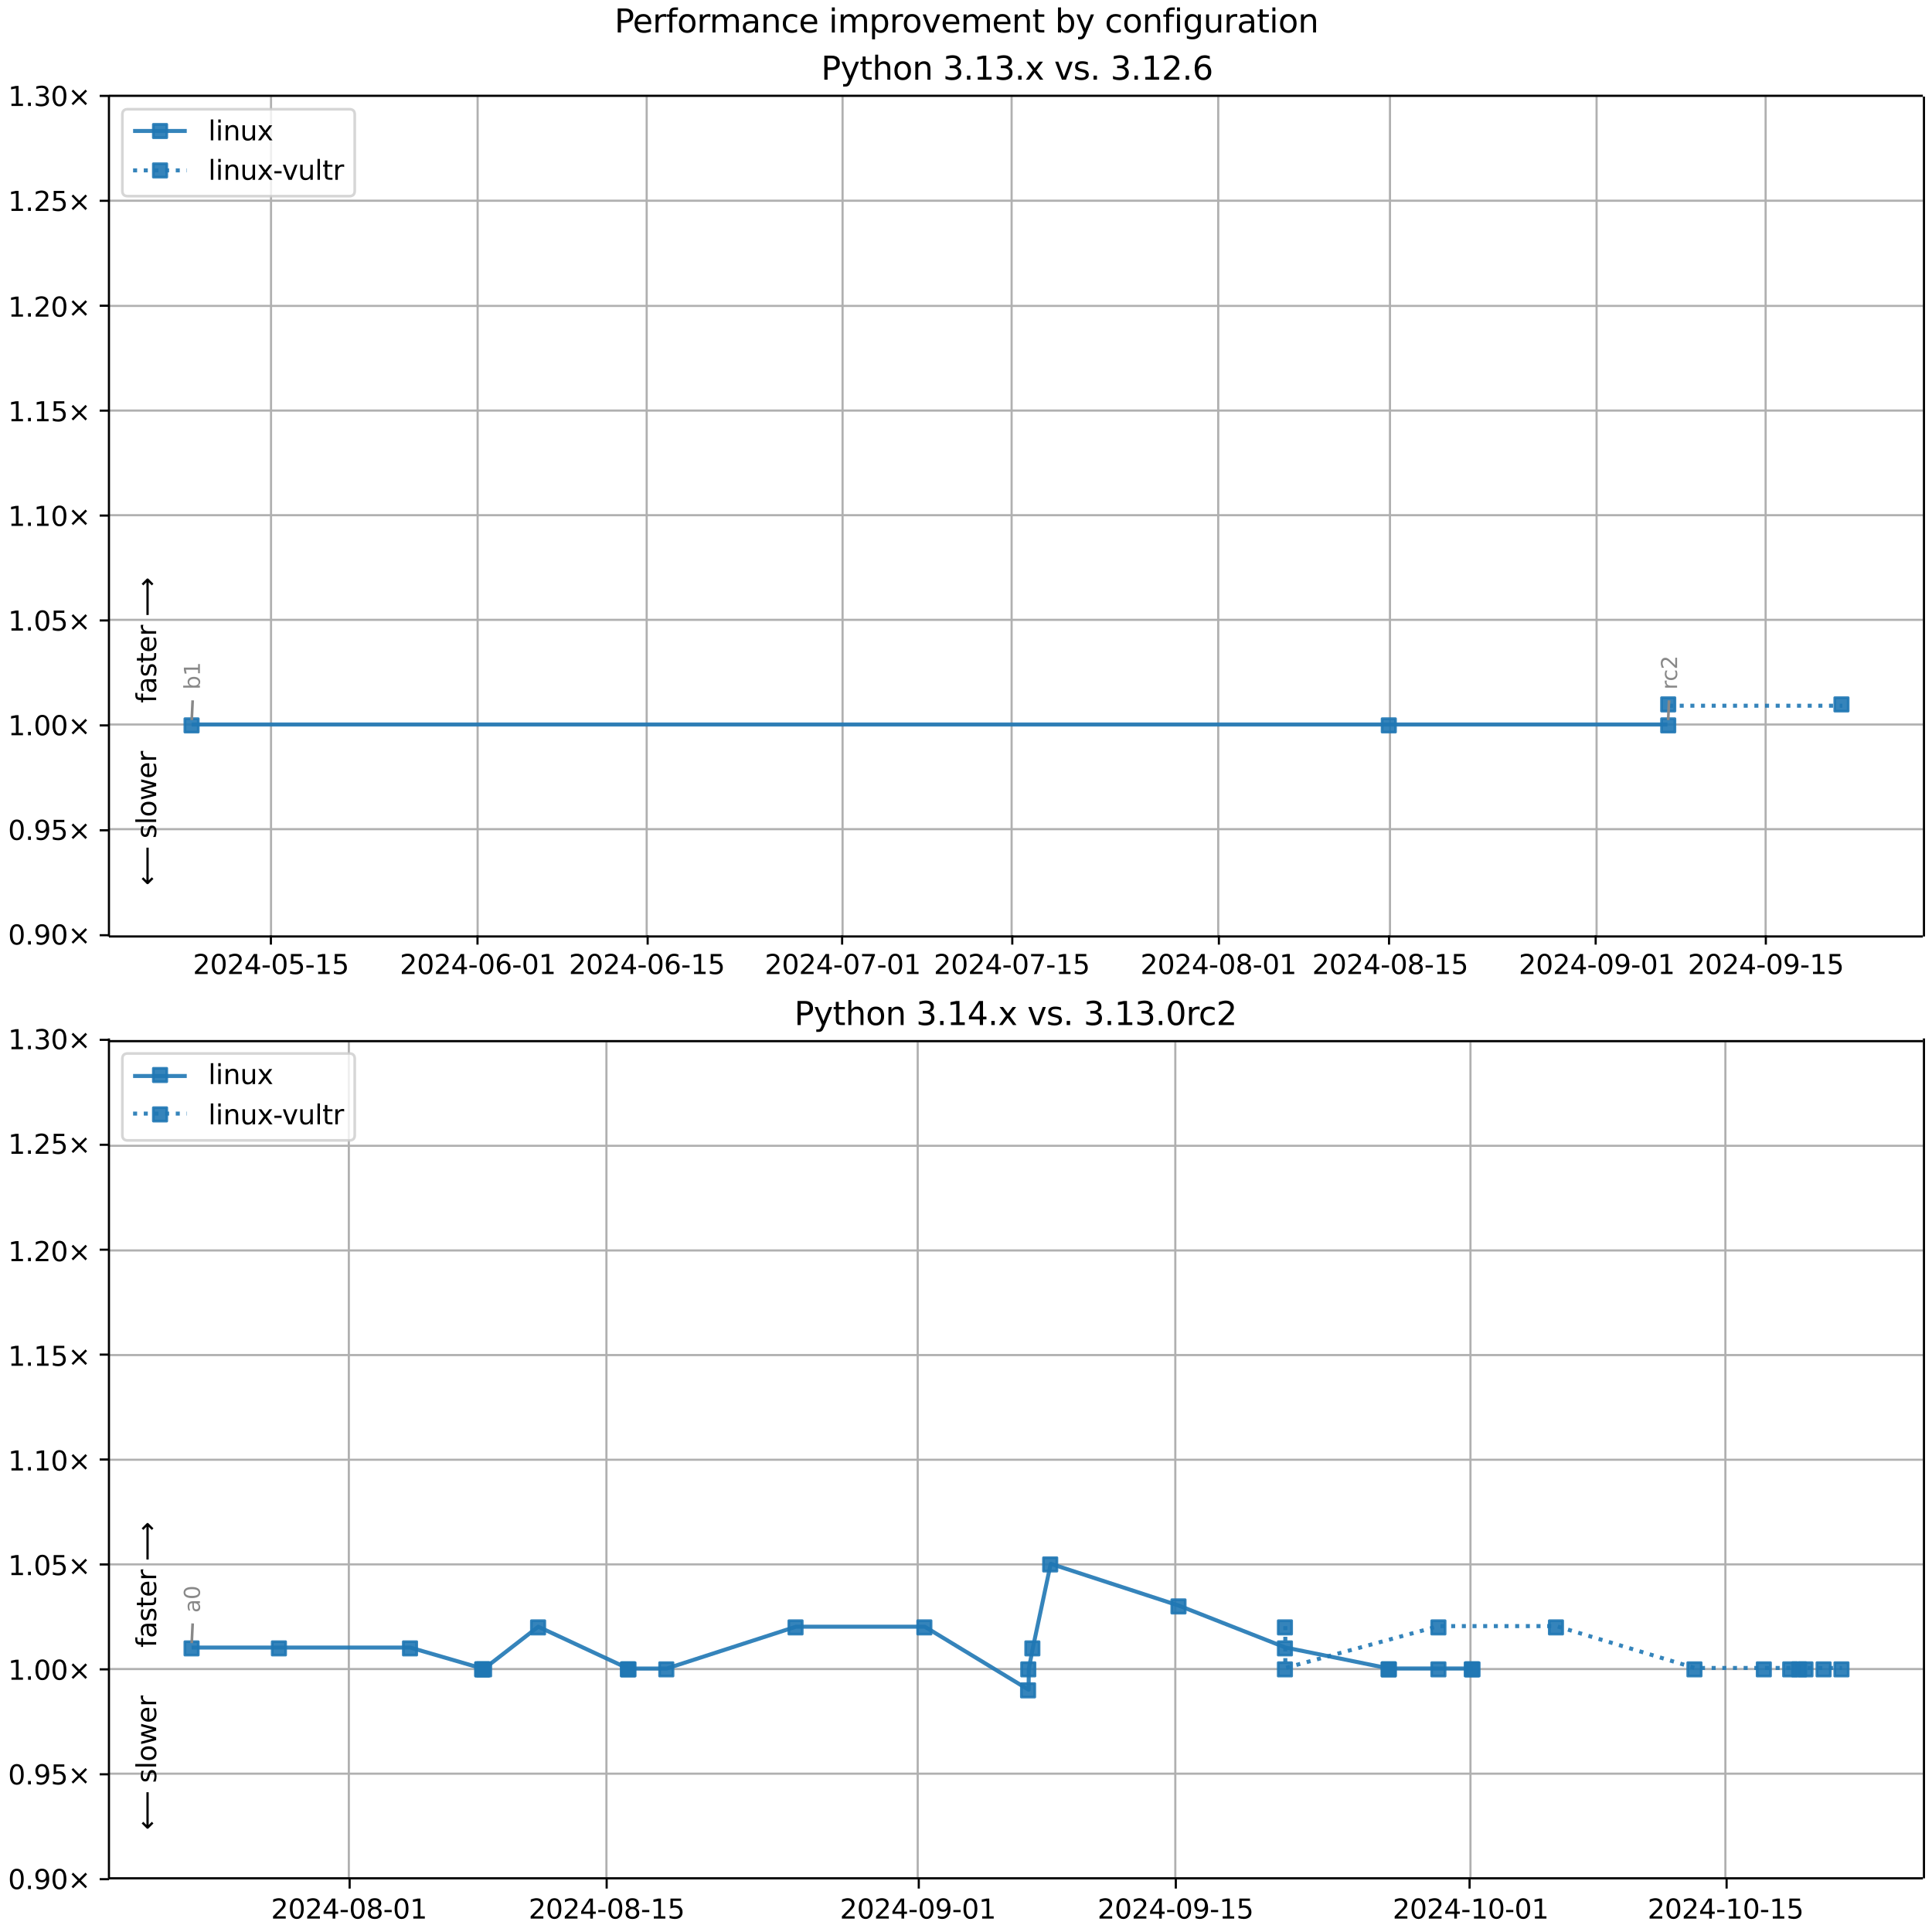 <?xml version="1.0" encoding="UTF-8"?>
<!DOCTYPE svg  PUBLIC '-//W3C//DTD SVG 1.1//EN'  'http://www.w3.org/Graphics/SVG/1.1/DTD/svg11.dtd'>
<svg width="720pt" height="720pt" version="1.1" viewBox="0 0 720 720" xmlns="http://www.w3.org/2000/svg" xmlns:xlink="http://www.w3.org/1999/xlink">
<defs>
<style type="text/css">*{stroke-linejoin: round; stroke-linecap: butt}</style>
</defs>
<path d="m0 720h720v-720h-720z" fill="#fff"/>
<path d="m40.6 349h676v-313h-676z" fill="#fff"/>
<path d="m101 349v-313" clip-path="url(#g)" fill="none" stroke="#b0b0b0" stroke-linecap="square" stroke-width=".8"/>
<defs>
<path id="m" d="m0 0v3.5" stroke="#000" stroke-width=".8"/>
</defs>
<use x="100.953" y="348.529" stroke="#000000" stroke-width=".8" xlink:href="#m"/>
<g transform="translate(71.9 363) scale(.1 -.1)">
<defs>
<path id="d" transform="scale(.016)" d="m1228 531h2203v-531h-2962v531q359 372 979 998 621 627 780 809 303 340 423 576 121 236 121 464 0 372-261 606-261 235-680 235-297 0-627-103-329-103-704-313v638q381 153 712 231 332 78 607 78 725 0 1156-363 431-362 431-968 0-288-108-546-107-257-392-607-78-91-497-524-418-433-1181-1211z"/>
<path id="a" transform="scale(.016)" d="m2034 4250q-487 0-733-480-245-479-245-1442 0-959 245-1439 246-480 733-480 491 0 736 480 246 480 246 1439 0 963-246 1442-245 480-736 480zm0 500q785 0 1199-621 414-620 414-1801 0-1178-414-1799-414-620-1199-620-784 0-1198 620-414 621-414 1799 0 1181 414 1801 414 621 1198 621z"/>
<path id="l" transform="scale(.016)" d="m2419 4116-1594-2491h1594v2491zm-166 550h794v-3041h666v-525h-666v-1100h-628v1100h-2106v609l1940 2957z"/>
<path id="e" transform="scale(.016)" d="m313 2009h1684v-512h-1684v512z"/>
<path id="k" transform="scale(.016)" d="m691 4666h2478v-532h-1900v-1143q137 47 274 70 138 23 276 23 781 0 1237-428 457-428 457-1159 0-753-469-1171-469-417-1322-417-294 0-599 50-304 50-629 150v635q281-153 581-228t634-75q541 0 856 284 316 284 316 772 0 487-316 771-315 285-856 285-253 0-505-56-251-56-513-175v2344z"/>
<path id="c" transform="scale(.016)" d="m794 531h1031v3560l-1122-225v575l1116 225h631v-4135h1031v-531h-2687v531z"/>
</defs>
<use xlink:href="#d"/>
<use x="63.623" xlink:href="#a"/>
<use x="127.246" xlink:href="#d"/>
<use x="190.869" xlink:href="#l"/>
<use x="254.492" xlink:href="#e"/>
<use x="290.576" xlink:href="#a"/>
<use x="354.199" xlink:href="#k"/>
<use x="417.822" xlink:href="#e"/>
<use x="453.906" xlink:href="#c"/>
<use x="517.529" xlink:href="#k"/>
</g>
<path d="m178 349v-313" clip-path="url(#g)" fill="none" stroke="#b0b0b0" stroke-linecap="square" stroke-width=".8"/>
<use x="177.953" y="348.529" stroke="#000000" stroke-width=".8" xlink:href="#m"/>
<g transform="translate(149 363) scale(.1 -.1)">
<defs>
<path id="ah" transform="scale(.016)" d="m2113 2584q-425 0-674-291-248-290-248-796 0-503 248-796 249-292 674-292t673 292q248 293 248 796 0 506-248 796-248 291-673 291zm1253 1979v-575q-238 112-480 171-242 60-480 60-625 0-955-422-329-422-376-1275 184 272 462 417 279 145 613 145 703 0 1111-427 408-426 408-1160 0-719-425-1154-425-434-1131-434-810 0-1238 620-428 621-428 1799 0 1106 525 1764t1409 658q238 0 480-47t505-140z"/>
</defs>
<use xlink:href="#d"/>
<use x="63.623" xlink:href="#a"/>
<use x="127.246" xlink:href="#d"/>
<use x="190.869" xlink:href="#l"/>
<use x="254.492" xlink:href="#e"/>
<use x="290.576" xlink:href="#a"/>
<use x="354.199" xlink:href="#ah"/>
<use x="417.822" xlink:href="#e"/>
<use x="453.906" xlink:href="#a"/>
<use x="517.529" xlink:href="#c"/>
</g>
<path d="m241 349v-313" clip-path="url(#g)" fill="none" stroke="#b0b0b0" stroke-linecap="square" stroke-width=".8"/>
<use x="241.365" y="348.529" stroke="#000000" stroke-width=".8" xlink:href="#m"/>
<g transform="translate(212 363) scale(.1 -.1)">
<use xlink:href="#d"/>
<use x="63.623" xlink:href="#a"/>
<use x="127.246" xlink:href="#d"/>
<use x="190.869" xlink:href="#l"/>
<use x="254.492" xlink:href="#e"/>
<use x="290.576" xlink:href="#a"/>
<use x="354.199" xlink:href="#ah"/>
<use x="417.822" xlink:href="#e"/>
<use x="453.906" xlink:href="#c"/>
<use x="517.529" xlink:href="#k"/>
</g>
<path d="m314 349v-313" clip-path="url(#g)" fill="none" stroke="#b0b0b0" stroke-linecap="square" stroke-width=".8"/>
<use x="313.835" y="348.529" stroke="#000000" stroke-width=".8" xlink:href="#m"/>
<g transform="translate(285 363) scale(.1 -.1)">
<defs>
<path id="al" transform="scale(.016)" d="m525 4666h3e3v-269l-1694-4397h-659l1594 4134h-2241v532z"/>
</defs>
<use xlink:href="#d"/>
<use x="63.623" xlink:href="#a"/>
<use x="127.246" xlink:href="#d"/>
<use x="190.869" xlink:href="#l"/>
<use x="254.492" xlink:href="#e"/>
<use x="290.576" xlink:href="#a"/>
<use x="354.199" xlink:href="#al"/>
<use x="417.822" xlink:href="#e"/>
<use x="453.906" xlink:href="#a"/>
<use x="517.529" xlink:href="#c"/>
</g>
<path d="m377 349v-313" clip-path="url(#g)" fill="none" stroke="#b0b0b0" stroke-linecap="square" stroke-width=".8"/>
<use x="377.247" y="348.529" stroke="#000000" stroke-width=".8" xlink:href="#m"/>
<g transform="translate(348 363) scale(.1 -.1)">
<use xlink:href="#d"/>
<use x="63.623" xlink:href="#a"/>
<use x="127.246" xlink:href="#d"/>
<use x="190.869" xlink:href="#l"/>
<use x="254.492" xlink:href="#e"/>
<use x="290.576" xlink:href="#a"/>
<use x="354.199" xlink:href="#al"/>
<use x="417.822" xlink:href="#e"/>
<use x="453.906" xlink:href="#c"/>
<use x="517.529" xlink:href="#k"/>
</g>
<path d="m454 349v-313" clip-path="url(#g)" fill="none" stroke="#b0b0b0" stroke-linecap="square" stroke-width=".8"/>
<use x="454.247" y="348.529" stroke="#000000" stroke-width=".8" xlink:href="#m"/>
<g transform="translate(425 363) scale(.1 -.1)">
<defs>
<path id="ad" transform="scale(.016)" d="m2034 2216q-450 0-708-241-257-241-257-662 0-422 257-663 258-241 708-241t709 242q260 243 260 662 0 421-258 662-257 241-711 241zm-631 268q-406 100-633 378-226 279-226 679 0 559 398 884 399 325 1092 325 697 0 1094-325t397-884q0-400-227-679-226-278-629-378 456-106 710-416 255-309 255-755 0-679-414-1042-414-362-1186-362-771 0-1186 362-414 363-414 1042 0 446 256 755 257 310 713 416zm-231 997q0-362 226-565 227-203 636-203 407 0 636 203 230 203 230 565 0 363-230 566-229 203-636 203-409 0-636-203-226-203-226-566z"/>
</defs>
<use xlink:href="#d"/>
<use x="63.623" xlink:href="#a"/>
<use x="127.246" xlink:href="#d"/>
<use x="190.869" xlink:href="#l"/>
<use x="254.492" xlink:href="#e"/>
<use x="290.576" xlink:href="#a"/>
<use x="354.199" xlink:href="#ad"/>
<use x="417.822" xlink:href="#e"/>
<use x="453.906" xlink:href="#a"/>
<use x="517.529" xlink:href="#c"/>
</g>
<path d="m518 349v-313" clip-path="url(#g)" fill="none" stroke="#b0b0b0" stroke-linecap="square" stroke-width=".8"/>
<use x="517.659" y="348.529" stroke="#000000" stroke-width=".8" xlink:href="#m"/>
<g transform="translate(489 363) scale(.1 -.1)">
<use xlink:href="#d"/>
<use x="63.623" xlink:href="#a"/>
<use x="127.246" xlink:href="#d"/>
<use x="190.869" xlink:href="#l"/>
<use x="254.492" xlink:href="#e"/>
<use x="290.576" xlink:href="#a"/>
<use x="354.199" xlink:href="#ad"/>
<use x="417.822" xlink:href="#e"/>
<use x="453.906" xlink:href="#c"/>
<use x="517.529" xlink:href="#k"/>
</g>
<path d="m595 349v-313" clip-path="url(#g)" fill="none" stroke="#b0b0b0" stroke-linecap="square" stroke-width=".8"/>
<use x="594.659" y="348.529" stroke="#000000" stroke-width=".8" xlink:href="#m"/>
<g transform="translate(566 363) scale(.1 -.1)">
<defs>
<path id="t" transform="scale(.016)" d="m703 97v575q238-113 481-172 244-59 479-59 625 0 954 420 330 420 377 1277-181-269-460-413-278-144-615-144-700 0-1108 423-408 424-408 1159 0 718 425 1152 425 435 1131 435 810 0 1236-621 427-620 427-1801 0-1103-524-1761-523-658-1407-658-238 0-482 47-243 47-506 141zm1256 1978q425 0 673 290 249 291 249 798 0 503-249 795-248 292-673 292t-673-292-248-795q0-507 248-798 248-290 673-290z"/>
</defs>
<use xlink:href="#d"/>
<use x="63.623" xlink:href="#a"/>
<use x="127.246" xlink:href="#d"/>
<use x="190.869" xlink:href="#l"/>
<use x="254.492" xlink:href="#e"/>
<use x="290.576" xlink:href="#a"/>
<use x="354.199" xlink:href="#t"/>
<use x="417.822" xlink:href="#e"/>
<use x="453.906" xlink:href="#a"/>
<use x="517.529" xlink:href="#c"/>
</g>
<path d="m658 349v-313" clip-path="url(#g)" fill="none" stroke="#b0b0b0" stroke-linecap="square" stroke-width=".8"/>
<use x="658.071" y="348.529" stroke="#000000" stroke-width=".8" xlink:href="#m"/>
<g transform="translate(629 363) scale(.1 -.1)">
<use xlink:href="#d"/>
<use x="63.623" xlink:href="#a"/>
<use x="127.246" xlink:href="#d"/>
<use x="190.869" xlink:href="#l"/>
<use x="254.492" xlink:href="#e"/>
<use x="290.576" xlink:href="#a"/>
<use x="354.199" xlink:href="#t"/>
<use x="417.822" xlink:href="#e"/>
<use x="453.906" xlink:href="#c"/>
<use x="517.529" xlink:href="#k"/>
</g>
<path d="m40.6 349h676" clip-path="url(#g)" fill="none" stroke="#b0b0b0" stroke-linecap="square" stroke-width=".8"/>
<defs>
<path id="i" d="m0 0h-3.5" stroke="#000" stroke-width=".8"/>
</defs>
<use x="40.646" y="348.529" stroke="#000000" stroke-width=".8" xlink:href="#i"/>
<g transform="translate(3 352) scale(.1 -.1)">
<defs>
<path id="f" transform="scale(.016)" d="m684 794h660v-794h-660v794z"/>
<path id="j" transform="scale(.016)" d="m4488 3438-1429-1435 1429-1428-372-378-1435 1434-1434-1434-369 378 1425 1428-1425 1435 369 378 1434-1435 1435 1435 372-378z"/>
</defs>
<use xlink:href="#a"/>
<use x="63.623" xlink:href="#f"/>
<use x="95.41" xlink:href="#t"/>
<use x="159.033" xlink:href="#a"/>
<use x="222.656" xlink:href="#j"/>
</g>
<path d="m40.6 309h676" clip-path="url(#g)" fill="none" stroke="#b0b0b0" stroke-linecap="square" stroke-width=".8"/>
<use x="40.646" y="309.429" stroke="#000000" stroke-width=".8" xlink:href="#i"/>
<g transform="translate(3 313) scale(.1 -.1)">
<use xlink:href="#a"/>
<use x="63.623" xlink:href="#f"/>
<use x="95.41" xlink:href="#t"/>
<use x="159.033" xlink:href="#k"/>
<use x="222.656" xlink:href="#j"/>
</g>
<path d="m40.6 270h676" clip-path="url(#g)" fill="none" stroke="#b0b0b0" stroke-linecap="square" stroke-width=".8"/>
<use x="40.646" y="270.33" stroke="#000000" stroke-width=".8" xlink:href="#i"/>
<g transform="translate(3 274) scale(.1 -.1)">
<use xlink:href="#c"/>
<use x="63.623" xlink:href="#f"/>
<use x="95.41" xlink:href="#a"/>
<use x="159.033" xlink:href="#a"/>
<use x="222.656" xlink:href="#j"/>
</g>
<path d="m40.6 231h676" clip-path="url(#g)" fill="none" stroke="#b0b0b0" stroke-linecap="square" stroke-width=".8"/>
<use x="40.646" y="231.23" stroke="#000000" stroke-width=".8" xlink:href="#i"/>
<g transform="translate(3 235) scale(.1 -.1)">
<use xlink:href="#c"/>
<use x="63.623" xlink:href="#f"/>
<use x="95.41" xlink:href="#a"/>
<use x="159.033" xlink:href="#k"/>
<use x="222.656" xlink:href="#j"/>
</g>
<path d="m40.6 192h676" clip-path="url(#g)" fill="none" stroke="#b0b0b0" stroke-linecap="square" stroke-width=".8"/>
<use x="40.646" y="192.131" stroke="#000000" stroke-width=".8" xlink:href="#i"/>
<g transform="translate(3 196) scale(.1 -.1)">
<use xlink:href="#c"/>
<use x="63.623" xlink:href="#f"/>
<use x="95.41" xlink:href="#c"/>
<use x="159.033" xlink:href="#a"/>
<use x="222.656" xlink:href="#j"/>
</g>
<path d="m40.6 153h676" clip-path="url(#g)" fill="none" stroke="#b0b0b0" stroke-linecap="square" stroke-width=".8"/>
<use x="40.646" y="153.031" stroke="#000000" stroke-width=".8" xlink:href="#i"/>
<g transform="translate(3 157) scale(.1 -.1)">
<use xlink:href="#c"/>
<use x="63.623" xlink:href="#f"/>
<use x="95.41" xlink:href="#c"/>
<use x="159.033" xlink:href="#k"/>
<use x="222.656" xlink:href="#j"/>
</g>
<path d="m40.6 114h676" clip-path="url(#g)" fill="none" stroke="#b0b0b0" stroke-linecap="square" stroke-width=".8"/>
<use x="40.646" y="113.932" stroke="#000000" stroke-width=".8" xlink:href="#i"/>
<g transform="translate(3 118) scale(.1 -.1)">
<use xlink:href="#c"/>
<use x="63.623" xlink:href="#f"/>
<use x="95.41" xlink:href="#d"/>
<use x="159.033" xlink:href="#a"/>
<use x="222.656" xlink:href="#j"/>
</g>
<path d="m40.6 74.8h676" clip-path="url(#g)" fill="none" stroke="#b0b0b0" stroke-linecap="square" stroke-width=".8"/>
<use x="40.646" y="74.832" stroke="#000000" stroke-width=".8" xlink:href="#i"/>
<g transform="translate(3 78.6) scale(.1 -.1)">
<use xlink:href="#c"/>
<use x="63.623" xlink:href="#f"/>
<use x="95.41" xlink:href="#d"/>
<use x="159.033" xlink:href="#k"/>
<use x="222.656" xlink:href="#j"/>
</g>
<path d="m40.6 35.7h676" clip-path="url(#g)" fill="none" stroke="#b0b0b0" stroke-linecap="square" stroke-width=".8"/>
<use x="40.646" y="35.733" stroke="#000000" stroke-width=".8" xlink:href="#i"/>
<g transform="translate(3 39.5) scale(.1 -.1)">
<defs>
<path id="u" transform="scale(.016)" d="m2597 2516q453-97 707-404 255-306 255-756 0-690-475-1069-475-378-1350-378-293 0-604 58t-642 174v609q262-153 574-231 313-78 654-78 593 0 904 234t311 681q0 413-289 645-289 233-804 233h-544v519h569q465 0 712 186t247 536q0 359-255 551-254 193-729 193-260 0-557-57-297-56-653-174v562q360 100 674 150t592 50q719 0 1137-327 419-326 419-882 0-388-222-655t-631-370z"/>
</defs>
<use xlink:href="#c"/>
<use x="63.623" xlink:href="#f"/>
<use x="95.41" xlink:href="#u"/>
<use x="159.033" xlink:href="#a"/>
<use x="222.656" xlink:href="#j"/>
</g>
<path d="m71.4 270h446 104" clip-path="url(#g)" fill="none" stroke="#1f77b4" stroke-linecap="square" stroke-opacity=".9" stroke-width="1.5"/>
<defs>
<path id="b" d="m-2.5 2.5h5v-5h-5z" stroke="#1f77b4" stroke-opacity=".9"/>
</defs>
<g clip-path="url(#g)" fill="#1f77b4" fill-opacity=".9" stroke="#1f77b4" stroke-opacity=".9">
<use x="71.389" y="270.33" xlink:href="#b"/>
<use x="517.569" y="270.33" xlink:href="#b"/>
<use x="621.695" y="270.33" xlink:href="#b"/>
</g>
<g stroke="#1f77b4" stroke-opacity=".9">
<path d="m622 263h64.6" clip-path="url(#g)" fill="none" stroke-dasharray="1.5,2.475" stroke-width="1.5"/>
<g clip-path="url(#g)" fill="#1f77b4" fill-opacity=".9">
<use x="621.695" y="262.51" xlink:href="#b"/>
<use x="686.256" y="262.51" xlink:href="#b"/>
</g>
</g>
<path d="m40.6 349v-313" fill="none" stroke="#000" stroke-linecap="square" stroke-width=".8"/>
<path d="m717 349v-313" fill="none" stroke="#000" stroke-linecap="square" stroke-width=".8"/>
<path d="m40.6 349h676" fill="none" stroke="#000" stroke-linecap="square" stroke-width=".8"/>
<path d="m40.6 35.7h676" fill="none" stroke="#000" stroke-linecap="square" stroke-width=".8"/>
<path d="m71.8 261-0.348 7.35" fill="none" stroke="#888" stroke-linecap="round"/>
<g transform="translate(74.5 257) rotate(-90) scale(.08 -.08)" fill="#888">
<defs>
<path id="ak" transform="scale(.016)" d="m3116 1747q0 634-261 995t-717 361q-457 0-718-361t-261-995 261-995 718-361q456 0 717 361t261 995zm-1957 1222q182 312 458 463 277 152 661 152 638 0 1036-506 399-506 399-1331t-399-1332q-398-506-1036-506-384 0-661 152-276 152-458 464v-525h-578v4863h578v-1894z"/>
</defs>
<use xlink:href="#ak"/>
<use x="63.477" xlink:href="#c"/>
</g>
<path d="m622 261-0.326 7.34" fill="none" stroke="#888" stroke-linecap="round"/>
<g transform="translate(625 257) rotate(-90) scale(.08 -.08)" fill="#888">
<defs>
<path id="n" transform="scale(.016)" d="m2631 2963q-97 56-211 82-114 27-251 27-488 0-749-317t-261-911v-1844h-578v3500h578v-544q182 319 472 473 291 155 707 155 59 0 131-8 72-7 159-23l3-590z"/>
<path id="ac" transform="scale(.016)" d="m3122 3366v-538q-244 135-489 202t-495 67q-560 0-870-355-309-354-309-995t309-996q310-354 870-354 250 0 495 67t489 202v-532q-241-112-499-168-257-57-548-57-791 0-1257 497-465 497-465 1341 0 856 470 1346 471 491 1290 491 265 0 518-55 253-54 491-163z"/>
</defs>
<use xlink:href="#n"/>
<use x="38.863" xlink:href="#ac"/>
<use x="93.844" xlink:href="#d"/>
</g>
<g clip-path="url(#g)">
<g transform="translate(58.2 262) rotate(-90) scale(.1 -.1)">
<defs>
<path id="ab" transform="scale(.016)" d="m2375 4863v-479h-550q-309 0-430-125-120-125-120-450v-309h947v-447h-947v-3053h-578v3053h-550v447h550v244q0 584 272 851 272 268 862 268h544z"/>
<path id="aa" transform="scale(.016)" d="m2194 1759q-697 0-966-159t-269-544q0-306 202-486 202-179 548-179 479 0 768 339t289 901v128h-572zm1147 238v-2e3h-575v531q-197-318-491-470t-719-152q-537 0-855 302-317 302-317 808 0 590 395 890 396 300 1180 300h807v57q0 397-261 614t-733 217q-300 0-585-72-284-72-546-216v532q315 122 612 182 297 61 578 61 760 0 1135-394 375-393 375-1193z"/>
<path id="y" transform="scale(.016)" d="m2834 3397v-544q-243 125-506 187-262 63-544 63-428 0-642-131t-214-394q0-200 153-314t616-217l197-44q612-131 870-370t258-667q0-488-386-773-386-284-1061-284-281 0-586 55t-642 164v594q319-166 628-249 309-82 613-82 406 0 624 139 219 139 219 392 0 234-158 359-157 125-692 241l-200 47q-534 112-772 345-237 233-237 639 0 494 350 762 350 269 994 269 318 0 599-47 282-46 519-140z"/>
<path id="p" transform="scale(.016)" d="m1172 4494v-994h1184v-447h-1184v-1900q0-428 117-550t477-122h590v-481h-590q-666 0-919 248-253 249-253 905v1900h-422v447h422v994h578z"/>
<path id="s" transform="scale(.016)" d="m3597 1894v-281h-2644q38-594 358-905t892-311q331 0 642 81t618 244v-544q-310-131-635-200t-659-69q-838 0-1327 487-489 488-489 1320 0 859 464 1363 464 505 1252 505 706 0 1117-455 411-454 411-1235zm-575 169q-6 471-264 752-258 282-683 282-481 0-770-272t-333-766l2050 4z"/>
<path id="am" transform="scale(.016)" d="m8863 2147v-281l-1229-1228-375 375 729 728h-7622v531h7622l-729 728 375 375 1229-1228z"/>
</defs>
<use xlink:href="#ab"/>
<use x="35.205" xlink:href="#aa"/>
<use x="96.484" xlink:href="#y"/>
<use x="148.584" xlink:href="#p"/>
<use x="187.793" xlink:href="#s"/>
<use x="249.316" xlink:href="#n"/>
<use x="290.43" xlink:href="#DejaVuSans-20"/>
<use x="322.217" xlink:href="#am"/>
</g>
</g>
<g clip-path="url(#g)">
<g transform="translate(58.2 330) rotate(-90) scale(.1 -.1)">
<defs>
<path id="an" transform="scale(.016)" d="m313 1866v281l1228 1228 375-375-728-728h7621v-531h-7621l728-728-375-375-1228 1228z"/>
<path id="r" transform="scale(.016)" d="m603 4863h575v-4863h-575v4863z"/>
<path id="q" transform="scale(.016)" d="m1959 3097q-462 0-731-361t-269-989 267-989q268-361 733-361 460 0 728 362 269 363 269 988 0 622-269 986-268 364-728 364zm0 487q750 0 1178-488 429-487 429-1349 0-859-429-1349-428-489-1178-489-753 0-1180 489-426 490-426 1349 0 862 426 1349 427 488 1180 488z"/>
<path id="ai" transform="scale(.016)" d="m269 3500h575l719-2731 715 2731h678l719-2731 716 2731h575l-916-3500h-678l-753 2869-756-2869h-679l-915 3500z"/>
</defs>
<use xlink:href="#an"/>
<use x="143.359" xlink:href="#DejaVuSans-20"/>
<use x="175.146" xlink:href="#y"/>
<use x="227.246" xlink:href="#r"/>
<use x="255.029" xlink:href="#q"/>
<use x="316.211" xlink:href="#ai"/>
<use x="397.998" xlink:href="#s"/>
<use x="459.521" xlink:href="#n"/>
</g>
</g>
<g transform="translate(306 29.7) scale(.12 -.12)">
<defs>
<path id="ag" transform="scale(.016)" d="m1259 4147v-1753h794q441 0 681 228 241 228 241 650 0 419-241 647-240 228-681 228h-794zm-631 519h1425q785 0 1186-355 402-355 402-1039 0-691-402-1044-401-353-1186-353h-794v-1875h-631v4666z"/>
<path id="ae" transform="scale(.016)" d="m2059-325q-243-625-475-815-231-191-618-191h-460v481h338q237 0 368 113 132 112 291 531l103 262-1415 3444h609l1094-2737 1094 2737h609l-1538-3825z"/>
<path id="aj" transform="scale(.016)" d="m3513 2113v-2113h-575v2094q0 497-194 743-194 247-581 247-466 0-735-297-269-296-269-809v-1978h-578v4863h578v-1907q207 316 486 472 280 156 646 156 603 0 912-373 310-373 310-1098z"/>
<path id="o" transform="scale(.016)" d="m3513 2113v-2113h-575v2094q0 497-194 743-194 247-581 247-466 0-735-297-269-296-269-809v-1978h-578v3500h578v-544q207 316 486 472 280 156 646 156 603 0 912-373 310-373 310-1098z"/>
<path id="x" transform="scale(.016)" d="m3513 3500-1266-1703 1331-1797h-678l-1019 1375-1018-1375h-679l1360 1831-1244 1669h678l928-1247 928 1247h679z"/>
<path id="z" transform="scale(.016)" d="m191 3500h609l1094-2937 1094 2937h609l-1313-3500h-781l-1312 3500z"/>
</defs>
<use xlink:href="#ag"/>
<use x="60.303" xlink:href="#ae"/>
<use x="119.482" xlink:href="#p"/>
<use x="158.691" xlink:href="#aj"/>
<use x="222.07" xlink:href="#q"/>
<use x="283.252" xlink:href="#o"/>
<use x="346.631" xlink:href="#DejaVuSans-20"/>
<use x="378.418" xlink:href="#u"/>
<use x="442.041" xlink:href="#f"/>
<use x="473.828" xlink:href="#c"/>
<use x="537.451" xlink:href="#u"/>
<use x="601.074" xlink:href="#f"/>
<use x="632.861" xlink:href="#x"/>
<use x="692.041" xlink:href="#DejaVuSans-20"/>
<use x="723.828" xlink:href="#z"/>
<use x="783.008" xlink:href="#y"/>
<use x="835.107" xlink:href="#f"/>
<use x="866.895" xlink:href="#DejaVuSans-20"/>
<use x="898.682" xlink:href="#u"/>
<use x="962.305" xlink:href="#f"/>
<use x="994.092" xlink:href="#c"/>
<use x="1057.715" xlink:href="#d"/>
<use x="1121.338" xlink:href="#f"/>
<use x="1153.125" xlink:href="#ah"/>
</g>
<path d="m47.6 73.1h82.6q2 0 2-2v-28.4q0-2-2-2h-82.6q-2 0-2 2v28.4q0 2 2 2z" fill="#fff" opacity=".8" stroke="#ccc"/>
<path d="m49.6 48.8h10 10" fill="none" stroke="#1f77b4" stroke-linecap="square" stroke-opacity=".9" stroke-width="1.5"/>
<use x="59.646" y="48.831" fill="#1f77b4" fill-opacity=".9" stroke="#1f77b4" stroke-opacity=".9" xlink:href="#b"/>
<g transform="translate(77.6 52.3) scale(.1 -.1)">
<defs>
<path id="w" transform="scale(.016)" d="m603 3500h575v-3500h-575v3500zm0 1363h575v-729h-575v729z"/>
<path id="v" transform="scale(.016)" d="m544 1381v2119h575v-2097q0-497 193-746 194-248 582-248 465 0 735 297 271 297 271 810v1984h575v-3500h-575v538q-209-319-486-474-276-155-642-155-603 0-916 375-312 375-312 1097zm1447 2203z"/>
</defs>
<use xlink:href="#r"/>
<use x="27.783" xlink:href="#w"/>
<use x="55.566" xlink:href="#o"/>
<use x="118.945" xlink:href="#v"/>
<use x="182.324" xlink:href="#x"/>
</g>
<path d="m49.6 63.5h10 10" fill="none" stroke="#1f77b4" stroke-dasharray="1.5,2.475" stroke-opacity=".9" stroke-width="1.5"/>
<use x="59.646" y="63.509" fill="#1f77b4" fill-opacity=".9" stroke="#1f77b4" stroke-opacity=".9" xlink:href="#b"/>
<g transform="translate(77.6 67) scale(.1 -.1)">
<use xlink:href="#r"/>
<use x="27.783" xlink:href="#w"/>
<use x="55.566" xlink:href="#o"/>
<use x="118.945" xlink:href="#v"/>
<use x="182.324" xlink:href="#x"/>
<use x="241.504" xlink:href="#e"/>
<use x="274.963" xlink:href="#z"/>
<use x="334.143" xlink:href="#v"/>
<use x="397.521" xlink:href="#r"/>
<use x="425.305" xlink:href="#p"/>
<use x="464.514" xlink:href="#n"/>
</g>
<path d="m40.6 700h676v-313h-676z" fill="#fff"/>
<path d="m130 700v-313" clip-path="url(#h)" fill="none" stroke="#b0b0b0" stroke-linecap="square" stroke-width=".8"/>
<use x="130.297" y="700.322" stroke="#000000" stroke-width=".8" xlink:href="#m"/>
<g transform="translate(101 715) scale(.1 -.1)">
<use xlink:href="#d"/>
<use x="63.623" xlink:href="#a"/>
<use x="127.246" xlink:href="#d"/>
<use x="190.869" xlink:href="#l"/>
<use x="254.492" xlink:href="#e"/>
<use x="290.576" xlink:href="#a"/>
<use x="354.199" xlink:href="#ad"/>
<use x="417.822" xlink:href="#e"/>
<use x="453.906" xlink:href="#a"/>
<use x="517.529" xlink:href="#c"/>
</g>
<path d="m226 700v-313" clip-path="url(#h)" fill="none" stroke="#b0b0b0" stroke-linecap="square" stroke-width=".8"/>
<use x="226.087" y="700.322" stroke="#000000" stroke-width=".8" xlink:href="#m"/>
<g transform="translate(197 715) scale(.1 -.1)">
<use xlink:href="#d"/>
<use x="63.623" xlink:href="#a"/>
<use x="127.246" xlink:href="#d"/>
<use x="190.869" xlink:href="#l"/>
<use x="254.492" xlink:href="#e"/>
<use x="290.576" xlink:href="#a"/>
<use x="354.199" xlink:href="#ad"/>
<use x="417.822" xlink:href="#e"/>
<use x="453.906" xlink:href="#c"/>
<use x="517.529" xlink:href="#k"/>
</g>
<path d="m342 700v-313" clip-path="url(#h)" fill="none" stroke="#b0b0b0" stroke-linecap="square" stroke-width=".8"/>
<use x="342.403" y="700.322" stroke="#000000" stroke-width=".8" xlink:href="#m"/>
<g transform="translate(313 715) scale(.1 -.1)">
<use xlink:href="#d"/>
<use x="63.623" xlink:href="#a"/>
<use x="127.246" xlink:href="#d"/>
<use x="190.869" xlink:href="#l"/>
<use x="254.492" xlink:href="#e"/>
<use x="290.576" xlink:href="#a"/>
<use x="354.199" xlink:href="#t"/>
<use x="417.822" xlink:href="#e"/>
<use x="453.906" xlink:href="#a"/>
<use x="517.529" xlink:href="#c"/>
</g>
<path d="m438 700v-313" clip-path="url(#h)" fill="none" stroke="#b0b0b0" stroke-linecap="square" stroke-width=".8"/>
<use x="438.192" y="700.322" stroke="#000000" stroke-width=".8" xlink:href="#m"/>
<g transform="translate(409 715) scale(.1 -.1)">
<use xlink:href="#d"/>
<use x="63.623" xlink:href="#a"/>
<use x="127.246" xlink:href="#d"/>
<use x="190.869" xlink:href="#l"/>
<use x="254.492" xlink:href="#e"/>
<use x="290.576" xlink:href="#a"/>
<use x="354.199" xlink:href="#t"/>
<use x="417.822" xlink:href="#e"/>
<use x="453.906" xlink:href="#c"/>
<use x="517.529" xlink:href="#k"/>
</g>
<path d="m548 700v-313" clip-path="url(#h)" fill="none" stroke="#b0b0b0" stroke-linecap="square" stroke-width=".8"/>
<use x="547.666" y="700.322" stroke="#000000" stroke-width=".8" xlink:href="#m"/>
<g transform="translate(519 715) scale(.1 -.1)">
<use xlink:href="#d"/>
<use x="63.623" xlink:href="#a"/>
<use x="127.246" xlink:href="#d"/>
<use x="190.869" xlink:href="#l"/>
<use x="254.492" xlink:href="#e"/>
<use x="290.576" xlink:href="#c"/>
<use x="354.199" xlink:href="#a"/>
<use x="417.822" xlink:href="#e"/>
<use x="453.906" xlink:href="#a"/>
<use x="517.529" xlink:href="#c"/>
</g>
<path d="m643 700v-313" clip-path="url(#h)" fill="none" stroke="#b0b0b0" stroke-linecap="square" stroke-width=".8"/>
<use x="643.455" y="700.322" stroke="#000000" stroke-width=".8" xlink:href="#m"/>
<g transform="translate(614 715) scale(.1 -.1)">
<use xlink:href="#d"/>
<use x="63.623" xlink:href="#a"/>
<use x="127.246" xlink:href="#d"/>
<use x="190.869" xlink:href="#l"/>
<use x="254.492" xlink:href="#e"/>
<use x="290.576" xlink:href="#c"/>
<use x="354.199" xlink:href="#a"/>
<use x="417.822" xlink:href="#e"/>
<use x="453.906" xlink:href="#c"/>
<use x="517.529" xlink:href="#k"/>
</g>
<path d="m40.6 700h676" clip-path="url(#h)" fill="none" stroke="#b0b0b0" stroke-linecap="square" stroke-width=".8"/>
<use x="40.646" y="700.322" stroke="#000000" stroke-width=".8" xlink:href="#i"/>
<g transform="translate(3 704) scale(.1 -.1)">
<use xlink:href="#a"/>
<use x="63.623" xlink:href="#f"/>
<use x="95.41" xlink:href="#t"/>
<use x="159.033" xlink:href="#a"/>
<use x="222.656" xlink:href="#j"/>
</g>
<path d="m40.6 661h676" clip-path="url(#h)" fill="none" stroke="#b0b0b0" stroke-linecap="square" stroke-width=".8"/>
<use x="40.646" y="661.222" stroke="#000000" stroke-width=".8" xlink:href="#i"/>
<g transform="translate(3 665) scale(.1 -.1)">
<use xlink:href="#a"/>
<use x="63.623" xlink:href="#f"/>
<use x="95.41" xlink:href="#t"/>
<use x="159.033" xlink:href="#k"/>
<use x="222.656" xlink:href="#j"/>
</g>
<path d="m40.6 622h676" clip-path="url(#h)" fill="none" stroke="#b0b0b0" stroke-linecap="square" stroke-width=".8"/>
<use x="40.646" y="622.123" stroke="#000000" stroke-width=".8" xlink:href="#i"/>
<g transform="translate(3 626) scale(.1 -.1)">
<use xlink:href="#c"/>
<use x="63.623" xlink:href="#f"/>
<use x="95.41" xlink:href="#a"/>
<use x="159.033" xlink:href="#a"/>
<use x="222.656" xlink:href="#j"/>
</g>
<path d="m40.6 583h676" clip-path="url(#h)" fill="none" stroke="#b0b0b0" stroke-linecap="square" stroke-width=".8"/>
<use x="40.646" y="583.023" stroke="#000000" stroke-width=".8" xlink:href="#i"/>
<g transform="translate(3 587) scale(.1 -.1)">
<use xlink:href="#c"/>
<use x="63.623" xlink:href="#f"/>
<use x="95.41" xlink:href="#a"/>
<use x="159.033" xlink:href="#k"/>
<use x="222.656" xlink:href="#j"/>
</g>
<path d="m40.6 544h676" clip-path="url(#h)" fill="none" stroke="#b0b0b0" stroke-linecap="square" stroke-width=".8"/>
<use x="40.646" y="543.923" stroke="#000000" stroke-width=".8" xlink:href="#i"/>
<g transform="translate(3 548) scale(.1 -.1)">
<use xlink:href="#c"/>
<use x="63.623" xlink:href="#f"/>
<use x="95.41" xlink:href="#c"/>
<use x="159.033" xlink:href="#a"/>
<use x="222.656" xlink:href="#j"/>
</g>
<path d="m40.6 505h676" clip-path="url(#h)" fill="none" stroke="#b0b0b0" stroke-linecap="square" stroke-width=".8"/>
<use x="40.646" y="504.824" stroke="#000000" stroke-width=".8" xlink:href="#i"/>
<g transform="translate(3 509) scale(.1 -.1)">
<use xlink:href="#c"/>
<use x="63.623" xlink:href="#f"/>
<use x="95.41" xlink:href="#c"/>
<use x="159.033" xlink:href="#k"/>
<use x="222.656" xlink:href="#j"/>
</g>
<path d="m40.6 466h676" clip-path="url(#h)" fill="none" stroke="#b0b0b0" stroke-linecap="square" stroke-width=".8"/>
<use x="40.646" y="465.724" stroke="#000000" stroke-width=".8" xlink:href="#i"/>
<g transform="translate(3 470) scale(.1 -.1)">
<use xlink:href="#c"/>
<use x="63.623" xlink:href="#f"/>
<use x="95.41" xlink:href="#d"/>
<use x="159.033" xlink:href="#a"/>
<use x="222.656" xlink:href="#j"/>
</g>
<path d="m40.6 427h676" clip-path="url(#h)" fill="none" stroke="#b0b0b0" stroke-linecap="square" stroke-width=".8"/>
<use x="40.646" y="426.625" stroke="#000000" stroke-width=".8" xlink:href="#i"/>
<g transform="translate(3 430) scale(.1 -.1)">
<use xlink:href="#c"/>
<use x="63.623" xlink:href="#f"/>
<use x="95.41" xlink:href="#d"/>
<use x="159.033" xlink:href="#k"/>
<use x="222.656" xlink:href="#j"/>
</g>
<path d="m40.6 388h676" clip-path="url(#h)" fill="none" stroke="#b0b0b0" stroke-linecap="square" stroke-width=".8"/>
<use x="40.646" y="387.525" stroke="#000000" stroke-width=".8" xlink:href="#i"/>
<g transform="translate(3 391) scale(.1 -.1)">
<use xlink:href="#c"/>
<use x="63.623" xlink:href="#f"/>
<use x="95.41" xlink:href="#u"/>
<use x="159.033" xlink:href="#a"/>
<use x="222.656" xlink:href="#j"/>
</g>
<g stroke="#1f77b4" stroke-opacity=".9">
<path d="m71.4 614h32.6 48.9l26.9 7.82h0.044 0.651l20.1-15.6 33.5 15.6h0.235 14.1l48.2-15.6h48l38.7 23.5 0.077-7.82 1.52-7.82 6.64-31.3 47.8 15.6 39.7 15.6 38.6 7.82h0.072 18.5 12.4 0.285" clip-path="url(#h)" fill="none" stroke-linecap="square" stroke-width="1.5"/>
<g clip-path="url(#h)" fill="#1f77b4" fill-opacity=".9">
<use x="71.389" y="614.303" xlink:href="#b"/>
<use x="103.944" y="614.303" xlink:href="#b"/>
<use x="152.799" y="614.303" xlink:href="#b"/>
<use x="179.717" y="622.123" xlink:href="#b"/>
<use x="179.761" y="622.123" xlink:href="#b"/>
<use x="180.412" y="622.123" xlink:href="#b"/>
<use x="200.53" y="606.483" xlink:href="#b"/>
<use x="233.987" y="622.123" xlink:href="#b"/>
<use x="234.222" y="622.123" xlink:href="#b"/>
<use x="248.315" y="622.123" xlink:href="#b"/>
<use x="296.477" y="606.483" xlink:href="#b"/>
<use x="344.479" y="606.483" xlink:href="#b"/>
<use x="383.133" y="629.942" xlink:href="#b"/>
<use x="383.209" y="622.123" xlink:href="#b"/>
<use x="384.731" y="614.303" xlink:href="#b"/>
<use x="391.376" y="583.023" xlink:href="#b"/>
<use x="439.189" y="598.663" xlink:href="#b"/>
<use x="478.854" y="614.303" xlink:href="#b"/>
<use x="517.5" y="622.123" xlink:href="#b"/>
<use x="517.572" y="622.123" xlink:href="#b"/>
<use x="536.052" y="622.123" xlink:href="#b"/>
<use x="548.477" y="622.123" xlink:href="#b"/>
<use x="548.762" y="622.123" xlink:href="#b"/>
</g>
</g>
<g stroke="#1f77b4" stroke-opacity=".9">
<path d="m479 606v15.6l57.2-15.6h43.8l51.6 15.6h25.9 9.83 3.34 2.35 6.76 6.66" clip-path="url(#h)" fill="none" stroke-dasharray="1.5,2.475" stroke-width="1.5"/>
<g clip-path="url(#h)" fill="#1f77b4" fill-opacity=".9">
<use x="478.854" y="606.483" xlink:href="#b"/>
<use x="478.854" y="622.123" xlink:href="#b"/>
<use x="536.052" y="606.483" xlink:href="#b"/>
<use x="579.865" y="606.483" xlink:href="#b"/>
<use x="631.469" y="622.123" xlink:href="#b"/>
<use x="657.326" y="622.123" xlink:href="#b"/>
<use x="667.158" y="622.123" xlink:href="#b"/>
<use x="670.498" y="622.123" xlink:href="#b"/>
<use x="672.844" y="622.123" xlink:href="#b"/>
<use x="679.599" y="622.123" xlink:href="#b"/>
<use x="686.256" y="622.123" xlink:href="#b"/>
</g>
</g>
<path d="m40.6 700v-313" fill="none" stroke="#000" stroke-linecap="square" stroke-width=".8"/>
<path d="m717 700v-313" fill="none" stroke="#000" stroke-linecap="square" stroke-width=".8"/>
<path d="m40.6 700h676" fill="none" stroke="#000" stroke-linecap="square" stroke-width=".8"/>
<path d="m40.6 388h676" fill="none" stroke="#000" stroke-linecap="square" stroke-width=".8"/>
<path d="m71.8 605-0.349 7.35" fill="none" stroke="#888" stroke-linecap="round"/>
<g transform="translate(74.5 601) rotate(-90) scale(.08 -.08)" fill="#888">
<use xlink:href="#aa"/>
<use x="61.279" xlink:href="#a"/>
</g>
<g clip-path="url(#h)">
<g transform="translate(58.2 614) rotate(-90) scale(.1 -.1)">
<use xlink:href="#ab"/>
<use x="35.205" xlink:href="#aa"/>
<use x="96.484" xlink:href="#y"/>
<use x="148.584" xlink:href="#p"/>
<use x="187.793" xlink:href="#s"/>
<use x="249.316" xlink:href="#n"/>
<use x="290.43" xlink:href="#DejaVuSans-20"/>
<use x="322.217" xlink:href="#am"/>
</g>
</g>
<g clip-path="url(#h)">
<g transform="translate(58.2 682) rotate(-90) scale(.1 -.1)">
<use xlink:href="#an"/>
<use x="143.359" xlink:href="#DejaVuSans-20"/>
<use x="175.146" xlink:href="#y"/>
<use x="227.246" xlink:href="#r"/>
<use x="255.029" xlink:href="#q"/>
<use x="316.211" xlink:href="#ai"/>
<use x="397.998" xlink:href="#s"/>
<use x="459.521" xlink:href="#n"/>
</g>
</g>
<g transform="translate(296 382) scale(.12 -.12)">
<use xlink:href="#ag"/>
<use x="60.303" xlink:href="#ae"/>
<use x="119.482" xlink:href="#p"/>
<use x="158.691" xlink:href="#aj"/>
<use x="222.07" xlink:href="#q"/>
<use x="283.252" xlink:href="#o"/>
<use x="346.631" xlink:href="#DejaVuSans-20"/>
<use x="378.418" xlink:href="#u"/>
<use x="442.041" xlink:href="#f"/>
<use x="473.828" xlink:href="#c"/>
<use x="537.451" xlink:href="#l"/>
<use x="601.074" xlink:href="#f"/>
<use x="632.861" xlink:href="#x"/>
<use x="692.041" xlink:href="#DejaVuSans-20"/>
<use x="723.828" xlink:href="#z"/>
<use x="783.008" xlink:href="#y"/>
<use x="835.107" xlink:href="#f"/>
<use x="866.895" xlink:href="#DejaVuSans-20"/>
<use x="898.682" xlink:href="#u"/>
<use x="962.305" xlink:href="#f"/>
<use x="994.092" xlink:href="#c"/>
<use x="1057.715" xlink:href="#u"/>
<use x="1121.338" xlink:href="#f"/>
<use x="1153.125" xlink:href="#a"/>
<use x="1216.748" xlink:href="#n"/>
<use x="1255.611" xlink:href="#ac"/>
<use x="1310.592" xlink:href="#d"/>
</g>
<path d="m47.6 425h82.6q2 0 2-2v-28.4q0-2-2-2h-82.6q-2 0-2 2v28.4q0 2 2 2z" fill="#fff" opacity=".8" stroke="#ccc"/>
<path d="m49.6 401h10 10" fill="none" stroke="#1f77b4" stroke-linecap="square" stroke-opacity=".9" stroke-width="1.5"/>
<use x="59.646" y="400.624" fill="#1f77b4" fill-opacity=".9" stroke="#1f77b4" stroke-opacity=".9" xlink:href="#b"/>
<g transform="translate(77.6 404) scale(.1 -.1)">
<use xlink:href="#r"/>
<use x="27.783" xlink:href="#w"/>
<use x="55.566" xlink:href="#o"/>
<use x="118.945" xlink:href="#v"/>
<use x="182.324" xlink:href="#x"/>
</g>
<path d="m49.6 415h10 10" fill="none" stroke="#1f77b4" stroke-dasharray="1.5,2.475" stroke-opacity=".9" stroke-width="1.5"/>
<use x="59.646" y="415.302" fill="#1f77b4" fill-opacity=".9" stroke="#1f77b4" stroke-opacity=".9" xlink:href="#b"/>
<g transform="translate(77.6 419) scale(.1 -.1)">
<use xlink:href="#r"/>
<use x="27.783" xlink:href="#w"/>
<use x="55.566" xlink:href="#o"/>
<use x="118.945" xlink:href="#v"/>
<use x="182.324" xlink:href="#x"/>
<use x="241.504" xlink:href="#e"/>
<use x="274.963" xlink:href="#z"/>
<use x="334.143" xlink:href="#v"/>
<use x="397.521" xlink:href="#r"/>
<use x="425.305" xlink:href="#p"/>
<use x="464.514" xlink:href="#n"/>
</g>
<g transform="translate(229 12.1) scale(.12 -.12)">
<defs>
<path id="af" transform="scale(.016)" d="m3328 2828q216 388 516 572t706 184q547 0 844-383 297-382 297-1088v-2113h-578v2094q0 503-179 746-178 244-543 244-447 0-707-297-259-296-259-809v-1978h-578v2094q0 506-178 748t-550 242q-441 0-701-298-259-298-259-808v-1978h-578v3500h578v-544q197 322 472 475t653 153q382 0 649-194 267-193 395-562z"/>
<path id="ao" transform="scale(.016)" d="m1159 525v-1856h-578v4831h578v-531q182 312 458 463 277 152 661 152 638 0 1036-506 399-506 399-1331t-399-1332q-398-506-1036-506-384 0-661 152-276 152-458 464zm1957 1222q0 634-261 995t-717 361q-457 0-718-361t-261-995 261-995 718-361q456 0 717 361t261 995z"/>
<path id="ap" transform="scale(.016)" d="m2906 1791q0 625-258 968-257 344-723 344-462 0-720-344-258-343-258-968 0-622 258-966t720-344q466 0 723 344 258 344 258 966zm575-1357q0-893-397-1329-396-436-1215-436-303 0-572 45t-522 139v559q253-137 500-202 247-66 503-66 566 0 847 295t281 892v285q-178-310-456-463t-666-153q-643 0-1037 490-394 491-394 1301 0 812 394 1302 394 491 1037 491 388 0 666-153t456-462v531h575v-3066z"/>
</defs>
<use xlink:href="#ag"/>
<use x="56.678" xlink:href="#s"/>
<use x="118.201" xlink:href="#n"/>
<use x="159.314" xlink:href="#ab"/>
<use x="194.52" xlink:href="#q"/>
<use x="255.701" xlink:href="#n"/>
<use x="295.064" xlink:href="#af"/>
<use x="392.477" xlink:href="#aa"/>
<use x="453.756" xlink:href="#o"/>
<use x="517.135" xlink:href="#ac"/>
<use x="572.115" xlink:href="#s"/>
<use x="633.639" xlink:href="#DejaVuSans-20"/>
<use x="665.426" xlink:href="#w"/>
<use x="693.209" xlink:href="#af"/>
<use x="790.621" xlink:href="#ao"/>
<use x="854.098" xlink:href="#n"/>
<use x="892.961" xlink:href="#q"/>
<use x="954.143" xlink:href="#z"/>
<use x="1013.322" xlink:href="#s"/>
<use x="1074.846" xlink:href="#af"/>
<use x="1172.258" xlink:href="#s"/>
<use x="1233.781" xlink:href="#o"/>
<use x="1297.16" xlink:href="#p"/>
<use x="1336.369" xlink:href="#DejaVuSans-20"/>
<use x="1368.156" xlink:href="#ak"/>
<use x="1431.633" xlink:href="#ae"/>
<use x="1490.812" xlink:href="#DejaVuSans-20"/>
<use x="1522.6" xlink:href="#ac"/>
<use x="1577.58" xlink:href="#q"/>
<use x="1638.762" xlink:href="#o"/>
<use x="1702.141" xlink:href="#ab"/>
<use x="1737.346" xlink:href="#w"/>
<use x="1765.129" xlink:href="#ap"/>
<use x="1828.605" xlink:href="#v"/>
<use x="1891.984" xlink:href="#n"/>
<use x="1933.098" xlink:href="#aa"/>
<use x="1994.377" xlink:href="#p"/>
<use x="2033.586" xlink:href="#w"/>
<use x="2061.369" xlink:href="#q"/>
<use x="2122.551" xlink:href="#o"/>
</g>
<defs>
<clipPath id="g">
<rect x="40.6" y="35.7" width="676" height="313"/>
</clipPath>
<clipPath id="h">
<rect x="40.6" y="388" width="676" height="313"/>
</clipPath>
</defs>
</svg>
